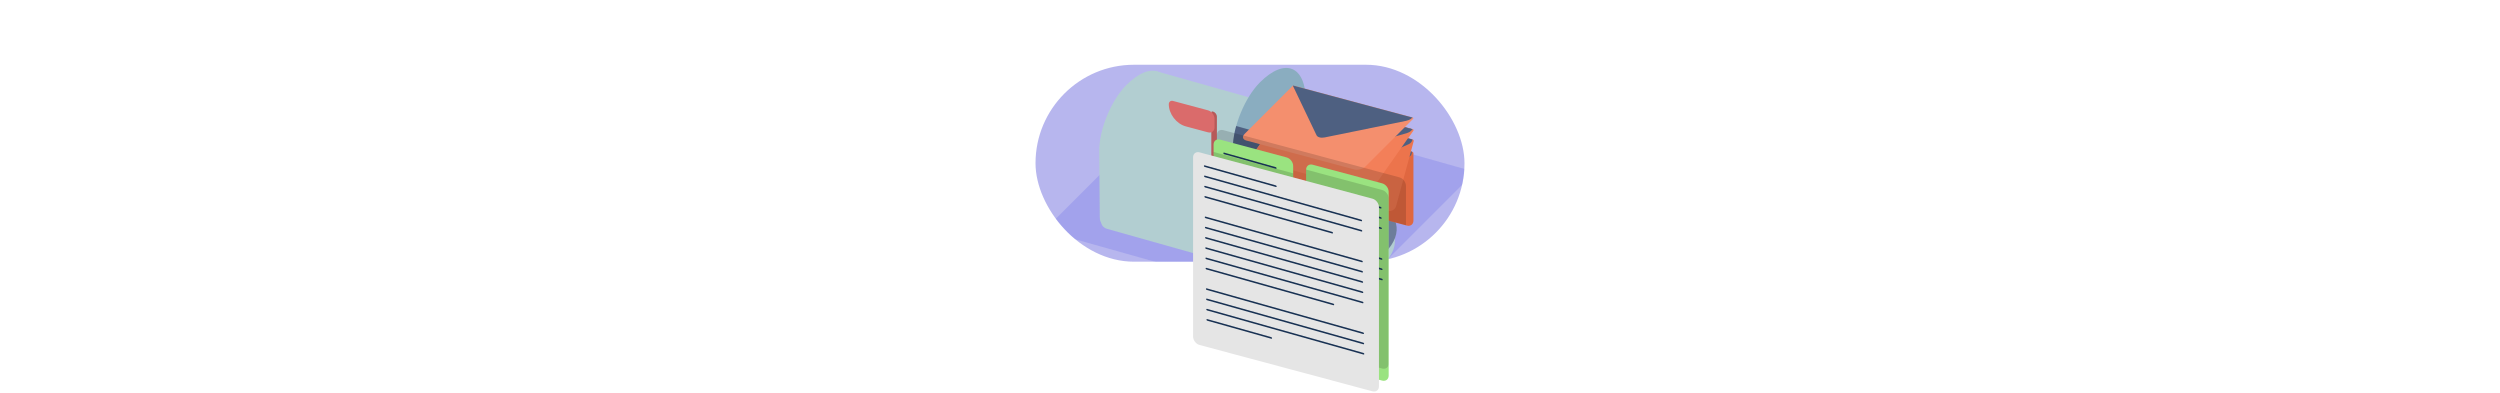 <svg height="250" viewBox="0 0 1590 1457" fill="none" xmlns="http://www.w3.org/2000/svg">
<rect y="240" width="1590" height="730" rx="365" fill="#B7B6EE"/>
<mask id="mask0_363_214" style="mask-type:alpha" maskUnits="userSpaceOnUse" x="0" y="240" width="1590" height="730">
<rect y="240" width="1590" height="730" rx="365" fill="#B7B6EE"/>
</mask>
<g mask="url(#mask0_363_214)">
<g filter="url(#filter0_f_363_214)">
<rect width="1119.61" height="736.406" rx="15" transform="matrix(0.962 0.271 -0.707 0.707 552.132 333.822)" fill="#646AEB" fill-opacity="0.25"/>
</g>
</g>
<rect width="69.814" height="108.898" rx="15" transform="matrix(0.962 0.271 -0.707 0.707 516.945 802.735)" fill="#DA6B6B"/>
<path d="M517 508.044C517 499.76 510.513 491.306 502.511 489.162L434 470.804V853.903C434 867.71 444.811 881.8 458.148 885.373L492.852 894.672C506.189 898.246 517 889.95 517 876.143V508.044Z" fill="#DA6B6B"/>
<path d="M579 449.853C579 441.568 572.513 433.114 564.511 430.97L496 412.613V795.711C496 809.519 506.811 823.608 520.148 827.182L554.852 836.481C568.189 840.054 579 831.758 579 817.951V449.853Z" fill="#DA6B6B"/>
<rect width="69.814" height="108.898" rx="15" transform="matrix(0.962 0.271 -0.707 0.707 553.945 812.735)" fill="#B75959"/>
<path d="M616 459.853C616 451.568 609.513 443.114 601.511 440.97L533 422.613V805.711C533 819.519 543.811 833.608 557.148 837.182L591.852 846.481C605.189 850.054 616 841.758 616 827.951V459.853Z" fill="#B75959"/>
<path d="M554 518.044C554 509.76 547.513 501.306 539.511 499.162L471 480.804V863.903C471 877.71 481.811 891.8 495.148 895.373L529.852 904.672C543.189 908.246 554 899.95 554 886.143V518.044Z" fill="#DA6B6B"/>
<g filter="url(#filter1_i_363_214)">
<rect width="550.957" height="390.481" rx="50" transform="matrix(0.962 0.271 -0.707 0.707 494.253 408.943)" fill="#B2CED1"/>
<path d="M425 572.5C425 579.3 475.667 652.667 501 688.5H521L919.5 461L833 297L501 236.5C475.667 345.667 425 565.7 425 572.5Z" fill="#B2CED1"/>
<path d="M965.554 589.166C971.411 583.308 982.624 580.382 990.597 582.631L1246.21 654.721C1339.96 681.163 1360.13 758.439 1291.25 827.322V827.322C1222.36 896.205 1090.52 930.609 996.761 904.167L741.151 832.077C733.177 829.829 731.463 823.257 737.32 817.399L965.554 589.166Z" fill="#B2CED1"/>
<path d="M985.267 543.607C991.125 537.749 1002.34 534.823 1010.31 537.072L1247.71 604.024C1347.06 632.044 1368.43 713.93 1295.43 786.922V786.922C1222.44 859.914 1082.73 896.371 983.381 868.351L745.984 801.398C738.011 799.15 736.296 792.578 742.154 786.72L985.267 543.607Z" fill="#6D7D9A"/>
<path d="M446.841 113.718L952.918 256.447L841.397 367.968L335.32 225.239L446.841 113.718Z" fill="#B2CED1"/>
<path d="M236.174 410.141C235.526 331.071 280.326 221.645 336.239 165.732V165.732C429.428 72.544 505.848 103.832 506.929 235.616L508.361 410.115C508.474 423.922 500.651 443.029 490.888 452.792L273.949 669.731C254.423 689.257 238.41 682.701 238.184 655.088L236.174 410.141Z" fill="#B2CED1"/>
</g>
<path d="M731.591 549.883C730.943 470.813 775.743 361.387 831.656 305.474V305.474C924.845 212.286 1001.27 243.573 1002.35 375.357L1003.23 482.982C1003.3 491.266 998.603 502.73 992.746 508.588L751.058 750.276C741.295 760.039 733.289 756.761 733.175 742.954L731.591 549.883Z" fill="#8AADC0"/>
<mask id="mask1_363_214" style="mask-type:alpha" maskUnits="userSpaceOnUse" x="244" y="408" width="742" height="412">
<rect width="488.471" height="403.975" rx="15" transform="matrix(0.962 0.271 -0.707 0.707 522.982 404.814)" fill="#9AE380"/>
</mask>
<g mask="url(#mask1_363_214)">
<path d="M731.591 549.883C730.943 470.812 775.743 361.387 831.656 305.474V305.474C924.845 212.286 1001.27 243.573 1002.35 375.357L1003.38 500.976C1003.44 509.26 998.751 520.724 992.893 526.582L751.206 768.27C741.443 778.033 733.436 774.755 733.323 760.948L731.591 549.883Z" fill="#4E6081"/>
</g>
<path d="M672.31 432.4C672.31 424.116 665.823 415.662 657.821 413.518L656.447 413.15C653.78 412.435 651.618 414.094 651.618 416.856V599.494C651.618 605.409 656.25 611.446 661.964 612.977V612.977C667.678 614.508 672.31 610.953 672.31 605.038V432.4Z" fill="#B75959"/>
<path d="M663.478 471.965C663.478 485.772 652.666 494.068 639.329 490.495L557.05 468.448C522.228 459.118 494 422.33 494 386.28V386.28C494 377.268 501.057 371.853 509.762 374.185L639.329 408.903C652.666 412.476 663.478 426.566 663.478 440.373V471.965Z" fill="#DA6B6B"/>
<path d="M954.416 360.289L1398.13 479.18C1400.79 479.895 1401.67 482.307 1400.08 484.567L1257 688.533C1249.07 699.837 1231.83 706.103 1218.49 702.529L818.252 595.284C804.915 591.711 800.531 579.651 808.461 568.348L954.416 360.289Z" fill="#F48F6E"/>
<mask id="mask2_363_214" style="mask-type:alpha" maskUnits="userSpaceOnUse" x="804" y="360" width="597" height="344">
<path d="M954.416 360.288L1398.13 479.18C1400.79 479.895 1401.67 482.307 1400.08 484.567L1257 688.533C1249.07 699.836 1231.83 706.102 1218.49 702.529L818.252 595.284C804.915 591.711 800.531 579.651 808.461 568.347L954.416 360.288Z" fill="#FCD925"/>
</mask>
<g mask="url(#mask2_363_214)">
<path d="M1065.45 564.559L954.742 362.406C953.343 359.85 952.901 356.913 953.458 353.858C955.898 340.456 975.557 330.273 990.421 334.711L1387.44 453.245C1409.43 459.811 1402.19 486.211 1376.4 493.489L1095.82 572.664C1082.72 576.361 1070.07 572.984 1065.45 564.559Z" fill="#4E6081"/>
</g>
<path d="M952.238 443.332L1395.95 562.223C1398.61 562.938 1400.78 565.756 1400.78 568.517V817.666C1400.78 831.473 1389.97 839.769 1376.63 836.195L976.386 728.951C963.05 725.377 952.238 711.287 952.238 697.48V443.332Z" fill="#E06740"/>
<mask id="mask3_363_214" style="mask-type:alpha" maskUnits="userSpaceOnUse" x="952" y="443" width="449" height="395">
<path d="M952.238 443.331L1395.95 562.223C1398.61 562.937 1400.78 565.755 1400.78 568.517V817.665C1400.78 831.473 1389.97 839.769 1376.63 836.195L976.386 728.95C963.05 725.377 952.238 711.287 952.238 697.48V443.331Z" fill="#FCD925"/>
</mask>
<g mask="url(#mask3_363_214)">
<path d="M1166.33 680.145L953.764 445.827C951.077 442.865 948.971 439.402 947.635 435.749C941.775 419.726 952.31 406.662 967.443 411.185L1371.64 531.986C1394.03 538.677 1403.52 570.362 1386.11 580.285L1196.68 688.244C1187.83 693.284 1175.19 689.91 1166.33 680.145Z" fill="#4E6081"/>
</g>
<path d="M954.563 398.276L1398.27 517.168C1400.94 517.882 1402.52 520.622 1401.79 523.288L1336.64 763.766C1333.03 777.093 1319.29 784.999 1305.95 781.425L905.71 674.181C892.373 670.607 884.489 656.907 888.1 643.58L954.563 398.276Z" fill="#EC744C"/>
<mask id="mask4_363_214" style="mask-type:alpha" maskUnits="userSpaceOnUse" x="887" y="398" width="515" height="385">
<path d="M954.563 398.276L1398.27 517.167C1400.94 517.882 1402.52 520.622 1401.79 523.288L1336.64 763.766C1333.03 777.092 1319.29 784.999 1305.95 781.425L905.71 674.181C892.373 670.607 884.489 656.907 888.1 643.58L954.563 398.276Z" fill="#FCD925"/>
</mask>
<g mask="url(#mask4_363_214)">
<path d="M1121.73 628.845L955.543 400.699C953.443 397.815 952.094 394.453 951.62 390.915C949.54 375.395 964.23 362.884 979.241 367.391L1380.17 487.756C1402.38 494.424 1404.25 525.095 1383.02 534.51L1152.08 636.945C1141.3 641.727 1128.65 638.353 1121.73 628.845Z" fill="#4E6081"/>
</g>
<path d="M954.416 360.289L1398.13 479.18C1400.79 479.895 1401.67 482.307 1400.08 484.567L1257 688.533C1249.07 699.837 1231.83 706.103 1218.49 702.529L818.252 595.284C804.915 591.711 800.531 579.651 808.461 568.348L954.416 360.289Z" fill="#F37F59"/>
<mask id="mask5_363_214" style="mask-type:alpha" maskUnits="userSpaceOnUse" x="804" y="360" width="597" height="344">
<path d="M954.416 360.288L1398.13 479.18C1400.79 479.895 1401.67 482.307 1400.08 484.567L1257 688.533C1249.07 699.836 1231.83 706.102 1218.49 702.529L818.252 595.284C804.915 591.711 800.531 579.651 808.461 568.347L954.416 360.288Z" fill="#FCD925"/>
</mask>
<g mask="url(#mask5_363_214)">
<path d="M1065.45 564.559L954.742 362.406C953.343 359.85 952.901 356.913 953.458 353.858C955.898 340.456 975.557 330.273 990.421 334.711L1387.44 453.245C1409.43 459.811 1402.19 486.211 1376.4 493.489L1095.82 572.664C1082.72 576.361 1070.07 572.984 1065.45 564.559Z" fill="#4E6081"/>
</g>
<path d="M954.388 317L1398.1 435.892C1400.76 436.607 1401.34 438.769 1399.39 440.721L1223.22 616.896C1213.45 626.659 1194.73 631.677 1181.39 628.103L781.148 520.859C767.811 517.285 764.914 506.474 774.677 496.711L954.388 317Z" fill="#F48F6E"/>
<mask id="mask6_363_214" style="mask-type:alpha" maskUnits="userSpaceOnUse" x="768" y="317" width="633" height="313">
<path d="M954.388 317L1398.1 435.892C1400.76 436.606 1401.34 438.769 1399.39 440.721L1223.22 616.896C1213.45 626.659 1194.73 631.677 1181.39 628.103L781.148 520.858C767.811 517.285 764.914 506.473 774.677 496.71L954.388 317Z" fill="#FCD925"/>
</mask>
<g mask="url(#mask6_363_214)">
<path d="M1041.59 501.255L954.437 318.885C953.335 316.579 953.279 313.965 954.273 311.278C958.632 299.488 980.401 291.077 995.203 295.463L1390.56 412.604C1412.46 419.092 1401.35 442.242 1373.62 447.892L1071.96 509.363C1057.87 512.233 1045.22 508.855 1041.59 501.255Z" fill="#4E6081"/>
</g>
<mask id="mask7_363_214" style="mask-type:alpha" maskUnits="userSpaceOnUse" x="236" y="112" width="1164" height="802">
<rect width="69.814" height="108.898" rx="15" transform="matrix(0.962 0.271 -0.707 0.707 516.945 802.735)" fill="#DA6B6B"/>
<path d="M517 508.044C517 499.76 510.513 491.306 502.511 489.162L434 470.804V853.903C434 867.71 444.811 881.8 458.148 885.373L492.852 894.672C506.189 898.246 517 889.95 517 876.143V508.044Z" fill="#DA6B6B"/>
<path d="M579 449.853C579 441.568 572.513 433.114 564.511 430.97L496 412.613V795.711C496 809.519 506.811 823.608 520.148 827.182L554.852 836.481C568.189 840.054 579 831.758 579 817.951V449.853Z" fill="#DA6B6B"/>
<rect width="69.814" height="108.898" rx="15" transform="matrix(0.962 0.271 -0.707 0.707 553.945 812.735)" fill="#B75959"/>
<path d="M616 459.853C616 451.568 609.513 443.114 601.511 440.97L533 422.613V805.711C533 819.519 543.811 833.608 557.148 837.182L591.852 846.481C605.189 850.054 616 841.758 616 827.951V459.853Z" fill="#B75959"/>
<path d="M554 518.044C554 509.76 547.513 501.306 539.511 499.162L471 480.804V863.903C471 877.71 481.811 891.8 495.148 895.373L529.852 904.672C543.189 908.246 554 899.95 554 886.143V518.044Z" fill="#DA6B6B"/>
<rect width="550.957" height="390.481" rx="50" transform="matrix(0.962 0.271 -0.707 0.707 494.253 408.943)" fill="#B2CED1"/>
<path d="M425 572.5C425 579.3 475.667 652.667 501 688.5H521L919.5 461L833 297L501 236.5C475.667 345.667 425 565.7 425 572.5Z" fill="#B2CED1"/>
<path d="M965.554 589.166C971.411 583.308 982.624 580.382 990.597 582.631L1246.21 654.721C1339.96 681.163 1360.13 758.439 1291.25 827.322V827.322C1222.36 896.205 1090.52 930.609 996.761 904.167L741.151 832.077C733.177 829.829 731.463 823.257 737.32 817.399L965.554 589.166Z" fill="#B2CED1"/>
<path d="M985.267 543.607C991.125 537.749 1002.34 534.823 1010.31 537.072L1247.71 604.024C1347.06 632.044 1368.43 713.93 1295.43 786.922V786.922C1222.44 859.914 1082.73 896.371 983.381 868.351L745.984 801.398C738.011 799.15 736.296 792.578 742.154 786.72L985.267 543.607Z" fill="#6D7D9A"/>
<path d="M446.841 113.718L952.918 256.447L841.397 367.968L335.32 225.239L446.841 113.718Z" fill="#B2CED1"/>
<path d="M236.174 410.141C235.526 331.071 280.326 221.645 336.239 165.732V165.732C429.428 72.544 505.848 103.832 506.929 235.616L508.361 410.115C508.474 423.922 500.651 443.029 490.888 452.792L273.949 669.731C254.423 689.257 238.41 682.701 238.184 655.088L236.174 410.141Z" fill="#B2CED1"/>
<path d="M731.591 549.883C730.943 470.813 775.743 361.387 831.656 305.474V305.474C924.845 212.286 1001.27 243.573 1002.35 375.357L1003.23 482.982C1003.3 491.266 998.603 502.73 992.746 508.588L751.058 750.276C741.295 760.039 733.289 756.761 733.175 742.954L731.591 549.883Z" fill="#8AADC0"/>
<mask id="mask8_363_214" style="mask-type:alpha" maskUnits="userSpaceOnUse" x="244" y="408" width="742" height="412">
<rect width="488.471" height="403.975" rx="15" transform="matrix(0.962 0.271 -0.707 0.707 522.982 404.814)" fill="#9AE380"/>
</mask>
<g mask="url(#mask8_363_214)">
<path d="M731.591 549.883C730.943 470.812 775.743 361.387 831.656 305.474V305.474C924.845 212.286 1001.27 243.573 1002.35 375.357L1003.38 500.976C1003.44 509.26 998.751 520.724 992.893 526.582L751.206 768.27C741.443 778.033 733.436 774.755 733.323 760.948L731.591 549.883Z" fill="#4E6081"/>
</g>
<path d="M672.31 432.4C672.31 424.116 665.823 415.662 657.821 413.518L656.447 413.15C653.78 412.435 651.618 414.094 651.618 416.856V599.494C651.618 605.409 656.25 611.446 661.964 612.977V612.977C667.678 614.508 672.31 610.953 672.31 605.038V432.4Z" fill="#B75959"/>
<path d="M663.478 471.965C663.478 485.772 652.666 494.068 639.329 490.495L557.05 468.448C522.228 459.118 494 422.33 494 386.28V386.28C494 377.268 501.057 371.853 509.762 374.185L639.329 408.903C652.666 412.476 663.478 426.566 663.478 440.373V471.965Z" fill="#DA6B6B"/>
<path d="M952.416 359.289L1396.13 478.18C1398.79 478.895 1399.67 481.307 1398.08 483.567L1255 687.533C1247.07 698.837 1229.83 705.103 1216.49 701.529L816.252 594.284C802.915 590.711 798.531 578.651 806.461 567.348L952.416 359.289Z" fill="#F48F6E"/>
<mask id="mask9_363_214" style="mask-type:alpha" maskUnits="userSpaceOnUse" x="802" y="359" width="597" height="344">
<path d="M952.416 359.288L1396.13 478.18C1398.79 478.895 1399.67 481.307 1398.08 483.567L1255 687.533C1247.07 698.836 1229.83 705.102 1216.49 701.529L816.252 594.284C802.915 590.711 798.531 578.651 806.461 567.347L952.416 359.288Z" fill="#FCD925"/>
</mask>
<g mask="url(#mask9_363_214)">
<path d="M1063.45 563.559L952.742 361.406C951.343 358.85 950.901 355.913 951.458 352.858C953.898 339.456 973.557 329.273 988.421 333.711L1385.44 452.245C1407.43 458.811 1400.19 485.211 1374.4 492.489L1093.82 571.664C1080.72 575.361 1068.07 571.984 1063.45 563.559Z" fill="#4E6081"/>
</g>
<path d="M950.238 442.332L1393.95 561.223C1396.61 561.938 1398.78 564.756 1398.78 567.517V816.666C1398.78 830.473 1387.97 838.769 1374.63 835.195L974.386 727.951C961.05 724.377 950.238 710.287 950.238 696.48V442.332Z" fill="#E06740"/>
<mask id="mask10_363_214" style="mask-type:alpha" maskUnits="userSpaceOnUse" x="950" y="442" width="449" height="395">
<path d="M950.238 442.331L1393.95 561.223C1396.61 561.937 1398.78 564.755 1398.78 567.517V816.665C1398.78 830.473 1387.97 838.769 1374.63 835.195L974.386 727.95C961.05 724.377 950.238 710.287 950.238 696.48V442.331Z" fill="#FCD925"/>
</mask>
<g mask="url(#mask10_363_214)">
<path d="M1164.33 679.145L951.764 444.827C949.077 441.865 946.971 438.402 945.635 434.749C939.775 418.726 950.31 405.662 965.443 410.185L1369.64 530.986C1392.03 537.677 1401.52 569.362 1384.11 579.285L1194.68 687.244C1185.83 692.284 1173.19 688.91 1164.33 679.145Z" fill="#4E6081"/>
</g>
<path d="M952.563 397.276L1396.27 516.168C1398.94 516.882 1400.52 519.622 1399.79 522.288L1334.64 762.766C1331.03 776.093 1317.29 783.999 1303.95 780.425L903.71 673.181C890.373 669.607 882.489 655.907 886.1 642.58L952.563 397.276Z" fill="#EC744C"/>
<mask id="mask11_363_214" style="mask-type:alpha" maskUnits="userSpaceOnUse" x="885" y="397" width="515" height="385">
<path d="M952.563 397.276L1396.27 516.167C1398.94 516.882 1400.52 519.622 1399.79 522.288L1334.64 762.766C1331.03 776.092 1317.29 783.999 1303.95 780.425L903.71 673.181C890.373 669.607 882.489 655.907 886.1 642.58L952.563 397.276Z" fill="#FCD925"/>
</mask>
<g mask="url(#mask11_363_214)">
<path d="M1119.73 627.845L953.543 399.699C951.443 396.815 950.094 393.453 949.62 389.915C947.54 374.395 962.23 361.884 977.241 366.391L1378.17 486.756C1400.38 493.424 1402.25 524.095 1381.02 533.51L1150.08 635.945C1139.3 640.727 1126.65 637.353 1119.73 627.845Z" fill="#4E6081"/>
</g>
<path d="M952.416 359.289L1396.13 478.18C1398.79 478.895 1399.67 481.307 1398.08 483.567L1255 687.533C1247.07 698.837 1229.83 705.103 1216.49 701.529L816.252 594.284C802.915 590.711 798.531 578.651 806.461 567.348L952.416 359.289Z" fill="#F37F59"/>
<mask id="mask12_363_214" style="mask-type:alpha" maskUnits="userSpaceOnUse" x="802" y="359" width="597" height="344">
<path d="M952.416 359.288L1396.13 478.18C1398.79 478.895 1399.67 481.307 1398.08 483.567L1255 687.533C1247.07 698.836 1229.83 705.102 1216.49 701.529L816.252 594.284C802.915 590.711 798.531 578.651 806.461 567.347L952.416 359.288Z" fill="#FCD925"/>
</mask>
<g mask="url(#mask12_363_214)">
<path d="M1063.45 563.559L952.742 361.406C951.343 358.85 950.901 355.913 951.458 352.858C953.898 339.456 973.557 329.273 988.421 333.711L1385.44 452.245C1407.43 458.811 1400.19 485.211 1374.4 492.489L1093.82 571.664C1080.72 575.361 1068.07 571.984 1063.45 563.559Z" fill="#4E6081"/>
</g>
<path d="M952.388 316L1396.1 434.892C1398.76 435.607 1399.34 437.769 1397.39 439.721L1221.22 615.896C1211.45 625.659 1192.73 630.677 1179.39 627.103L779.148 519.859C765.811 516.285 762.914 505.474 772.677 495.711L952.388 316Z" fill="#F48F6E"/>
<mask id="mask13_363_214" style="mask-type:alpha" maskUnits="userSpaceOnUse" x="766" y="316" width="633" height="313">
<path d="M952.388 316L1396.1 434.892C1398.76 435.606 1399.34 437.769 1397.39 439.721L1221.22 615.896C1211.45 625.659 1192.73 630.677 1179.39 627.103L779.148 519.858C765.811 516.285 762.914 505.473 772.677 495.71L952.388 316Z" fill="#FCD925"/>
</mask>
<g mask="url(#mask13_363_214)">
<path d="M1039.59 500.255L952.437 317.885C951.335 315.579 951.279 312.965 952.273 310.278C956.632 298.488 978.401 290.077 993.203 294.463L1388.56 411.604C1410.46 418.092 1399.35 441.242 1371.62 446.892L1069.96 508.363C1055.87 511.233 1043.22 507.855 1039.59 500.255Z" fill="#4E6081"/>
</g>
</mask>
<g mask="url(#mask7_363_214)">
<g filter="url(#filter2_f_363_214)">
<path d="M672 501C672 487.193 682.811 478.897 696.148 482.47L1348.85 657.362C1362.19 660.935 1373 675.025 1373 688.832V1175.39C1373 1189.2 1362.19 1197.49 1348.85 1193.92L696.148 1019.03C682.811 1015.45 672 1001.36 672 987.557V501Z" fill="black" fill-opacity="0.15"/>
</g>
</g>
<path d="M660 536C660 522.193 670.811 513.897 684.148 517.47L930.852 583.575C944.188 587.148 955 601.238 955 615.045V1015.52C955 1029.33 944.188 1037.62 930.852 1034.05L684.148 967.945C670.812 964.371 660 950.282 660 936.474V536Z" fill="#9AE380"/>
<path d="M1003 629.052C1003 615.245 1013.81 606.949 1027.15 610.523L1284.85 679.574C1298.19 683.148 1309 697.238 1309 711.045V1392.17C1309 1405.97 1298.19 1414.27 1284.85 1410.7L1027.15 1341.65C1013.81 1338.07 1003 1323.98 1003 1310.18V629.052Z" fill="#9AE380"/>
<mask id="mask14_363_214" style="mask-type:alpha" maskUnits="userSpaceOnUse" x="660" y="516" width="295" height="519">
<path d="M660 536C660 522.193 670.811 513.897 684.148 517.47L930.852 583.575C944.188 587.148 955 601.238 955 615.045V1015.52C955 1029.33 944.188 1037.62 930.852 1034.05L684.148 967.945C670.812 964.371 660 950.282 660 936.474V536Z" fill="#9AE380"/>
</mask>
<g mask="url(#mask14_363_214)">
<g filter="url(#filter3_f_363_214)">
<path d="M584 568C584 554.193 594.811 545.897 608.148 549.47L1280.85 729.721C1294.19 733.294 1305 747.384 1305 761.191V1247.75C1305 1261.56 1294.19 1269.85 1280.85 1266.28L608.148 1086.03C594.812 1082.45 584 1068.36 584 1054.56V568Z" fill="black" fill-opacity="0.15"/>
</g>
</g>
<mask id="mask15_363_214" style="mask-type:alpha" maskUnits="userSpaceOnUse" x="1003" y="608" width="306" height="804">
<path d="M1003 627.907C1003 614.1 1013.81 605.804 1027.15 609.377L1284.85 678.429C1298.19 682.002 1309 696.092 1309 709.899V1391.9C1309 1405.71 1298.19 1414.01 1284.85 1410.43L1027.15 1341.38C1013.81 1337.81 1003 1323.72 1003 1309.91V627.907Z" fill="#9AE380"/>
</mask>
<g mask="url(#mask15_363_214)">
<g filter="url(#filter4_f_363_214)">
<path d="M584 541.434C584 527.627 594.811 519.331 608.148 522.905L1284.85 704.227C1298.19 707.801 1309 721.89 1309 735.697V1347.51C1309 1361.31 1298.19 1369.61 1284.85 1366.03L608.148 1184.71C594.811 1181.14 584 1167.05 584 1153.24V541.434Z" fill="black" fill-opacity="0.15"/>
</g>
</g>
<rect width="205.397" height="6" rx="3" transform="matrix(0.962 0.271 0.017 1 696 564.748)" fill="#183153"/>
<rect width="609" height="6" rx="3" transform="matrix(0.962 0.271 0.017 1 696.63 602.743)" fill="#183153"/>
<rect width="609" height="6" rx="3" transform="matrix(0.962 0.271 0.017 1 697.26 640.738)" fill="#183153"/>
<rect width="609" height="6" rx="3" transform="matrix(0.962 0.271 0.017 1 697.89 678.732)" fill="#183153"/>
<rect width="495.581" height="6" rx="3" transform="matrix(0.962 0.271 0.017 1 698.521 716.727)" fill="#183153"/>
<rect width="609" height="6" rx="3" transform="matrix(0.962 0.271 0.017 1 699.78 792.717)" fill="#183153"/>
<rect width="609" height="6" rx="3" transform="matrix(0.962 0.271 0.017 1 700.41 830.711)" fill="#183153"/>
<rect width="609" height="6" rx="3" transform="matrix(0.962 0.271 0.017 1 701.04 868.706)" fill="#183153"/>
<rect width="253.002" height="6" rx="3" transform="matrix(0.962 0.271 0.017 1 701.67 906.701)" fill="#183153"/>
<path d="M584 583.252C584 569.445 594.811 561.149 608.148 564.722L1248.85 736.398C1262.19 739.972 1273 754.062 1273 767.869V1431.89C1273 1445.7 1262.19 1453.99 1248.85 1450.42L608.148 1278.74C594.812 1275.17 584 1261.08 584 1247.27V583.252Z" fill="#E5E5E5"/>
<rect width="280.536" height="6" rx="3" transform="matrix(0.962 0.271 0.017 1 624 612)" fill="#183153"/>
<rect width="609" height="6" rx="3" transform="matrix(0.962 0.271 0.017 1 624.63 649.995)" fill="#183153"/>
<rect width="609" height="6" rx="3" transform="matrix(0.962 0.271 0.017 1 625.26 687.99)" fill="#183153"/>
<rect width="495.581" height="6" rx="3" transform="matrix(0.962 0.271 0.017 1 625.89 725.984)" fill="#183153"/>
<rect width="609" height="6" rx="3" transform="matrix(0.962 0.271 0.017 1 627.15 801.974)" fill="#183153"/>
<rect width="609" height="6" rx="3" transform="matrix(0.962 0.271 0.017 1 627.78 839.969)" fill="#183153"/>
<rect width="609" height="6" rx="3" transform="matrix(0.962 0.271 0.017 1 628.41 877.963)" fill="#183153"/>
<rect width="609" height="6" rx="3" transform="matrix(0.962 0.271 0.017 1 629.04 915.958)" fill="#183153"/>
<rect width="609" height="6" rx="3" transform="matrix(0.962 0.271 0.017 1 629.67 953.953)" fill="#183153"/>
<rect width="495.581" height="6" rx="3" transform="matrix(0.962 0.271 0.017 1 630.301 991.948)" fill="#183153"/>
<rect width="609" height="6" rx="3" transform="matrix(0.962 0.271 0.017 1 631.561 1067.94)" fill="#183153"/>
<rect width="609" height="6" rx="3" transform="matrix(0.962 0.271 0.017 1 632.19 1105.93)" fill="#183153"/>
<rect width="609" height="6" rx="3" transform="matrix(0.962 0.271 0.017 1 632.82 1143.93)" fill="#183153"/>
<rect width="253.002" height="6" rx="3" transform="matrix(0.962 0.271 0.017 1 633.45 1181.92)" fill="#183153"/>
<defs>
<filter id="filter0_f_363_214" x="-111.458" y="187.136" width="1884.03" height="1118" filterUnits="userSpaceOnUse" color-interpolation-filters="sRGB">
<feFlood flood-opacity="0" result="BackgroundImageFix"/>
<feBlend mode="normal" in="SourceGraphic" in2="BackgroundImageFix" result="shape"/>
<feGaussianBlur stdDeviation="75" result="effect1_foregroundBlur_363_214"/>
</filter>
<filter id="filter1_i_363_214" x="236.168" y="112.078" width="1102.61" height="900.999" filterUnits="userSpaceOnUse" color-interpolation-filters="sRGB">
<feFlood flood-opacity="0" result="BackgroundImageFix"/>
<feBlend mode="normal" in="SourceGraphic" in2="BackgroundImageFix" result="shape"/>
<feColorMatrix in="SourceAlpha" type="matrix" values="0 0 0 0 0 0 0 0 0 0 0 0 0 0 0 0 0 0 127 0" result="hardAlpha"/>
<feOffset dy="150"/>
<feGaussianBlur stdDeviation="50"/>
<feComposite in2="hardAlpha" operator="arithmetic" k2="-1" k3="1"/>
<feColorMatrix type="matrix" values="0 0 0 0 0.594 0 0 0 0 0.776 0 0 0 0 0.796 0 0 0 0.5 0"/>
<feBlend mode="normal" in2="shape" result="effect1_innerShadow_363_214"/>
</filter>
<filter id="filter2_f_363_214" x="597" y="406.64" width="851" height="863.109" filterUnits="userSpaceOnUse" color-interpolation-filters="sRGB">
<feFlood flood-opacity="0" result="BackgroundImageFix"/>
<feBlend mode="normal" in="SourceGraphic" in2="BackgroundImageFix" result="shape"/>
<feGaussianBlur stdDeviation="37.5" result="effect1_foregroundBlur_363_214"/>
</filter>
<filter id="filter3_f_363_214" x="509" y="473.64" width="871" height="868.468" filterUnits="userSpaceOnUse" color-interpolation-filters="sRGB">
<feFlood flood-opacity="0" result="BackgroundImageFix"/>
<feBlend mode="normal" in="SourceGraphic" in2="BackgroundImageFix" result="shape"/>
<feGaussianBlur stdDeviation="37.5" result="effect1_foregroundBlur_363_214"/>
</filter>
<filter id="filter4_f_363_214" x="509" y="447.075" width="875" height="994.79" filterUnits="userSpaceOnUse" color-interpolation-filters="sRGB">
<feFlood flood-opacity="0" result="BackgroundImageFix"/>
<feBlend mode="normal" in="SourceGraphic" in2="BackgroundImageFix" result="shape"/>
<feGaussianBlur stdDeviation="37.5" result="effect1_foregroundBlur_363_214"/>
</filter>
</defs>
</svg>
